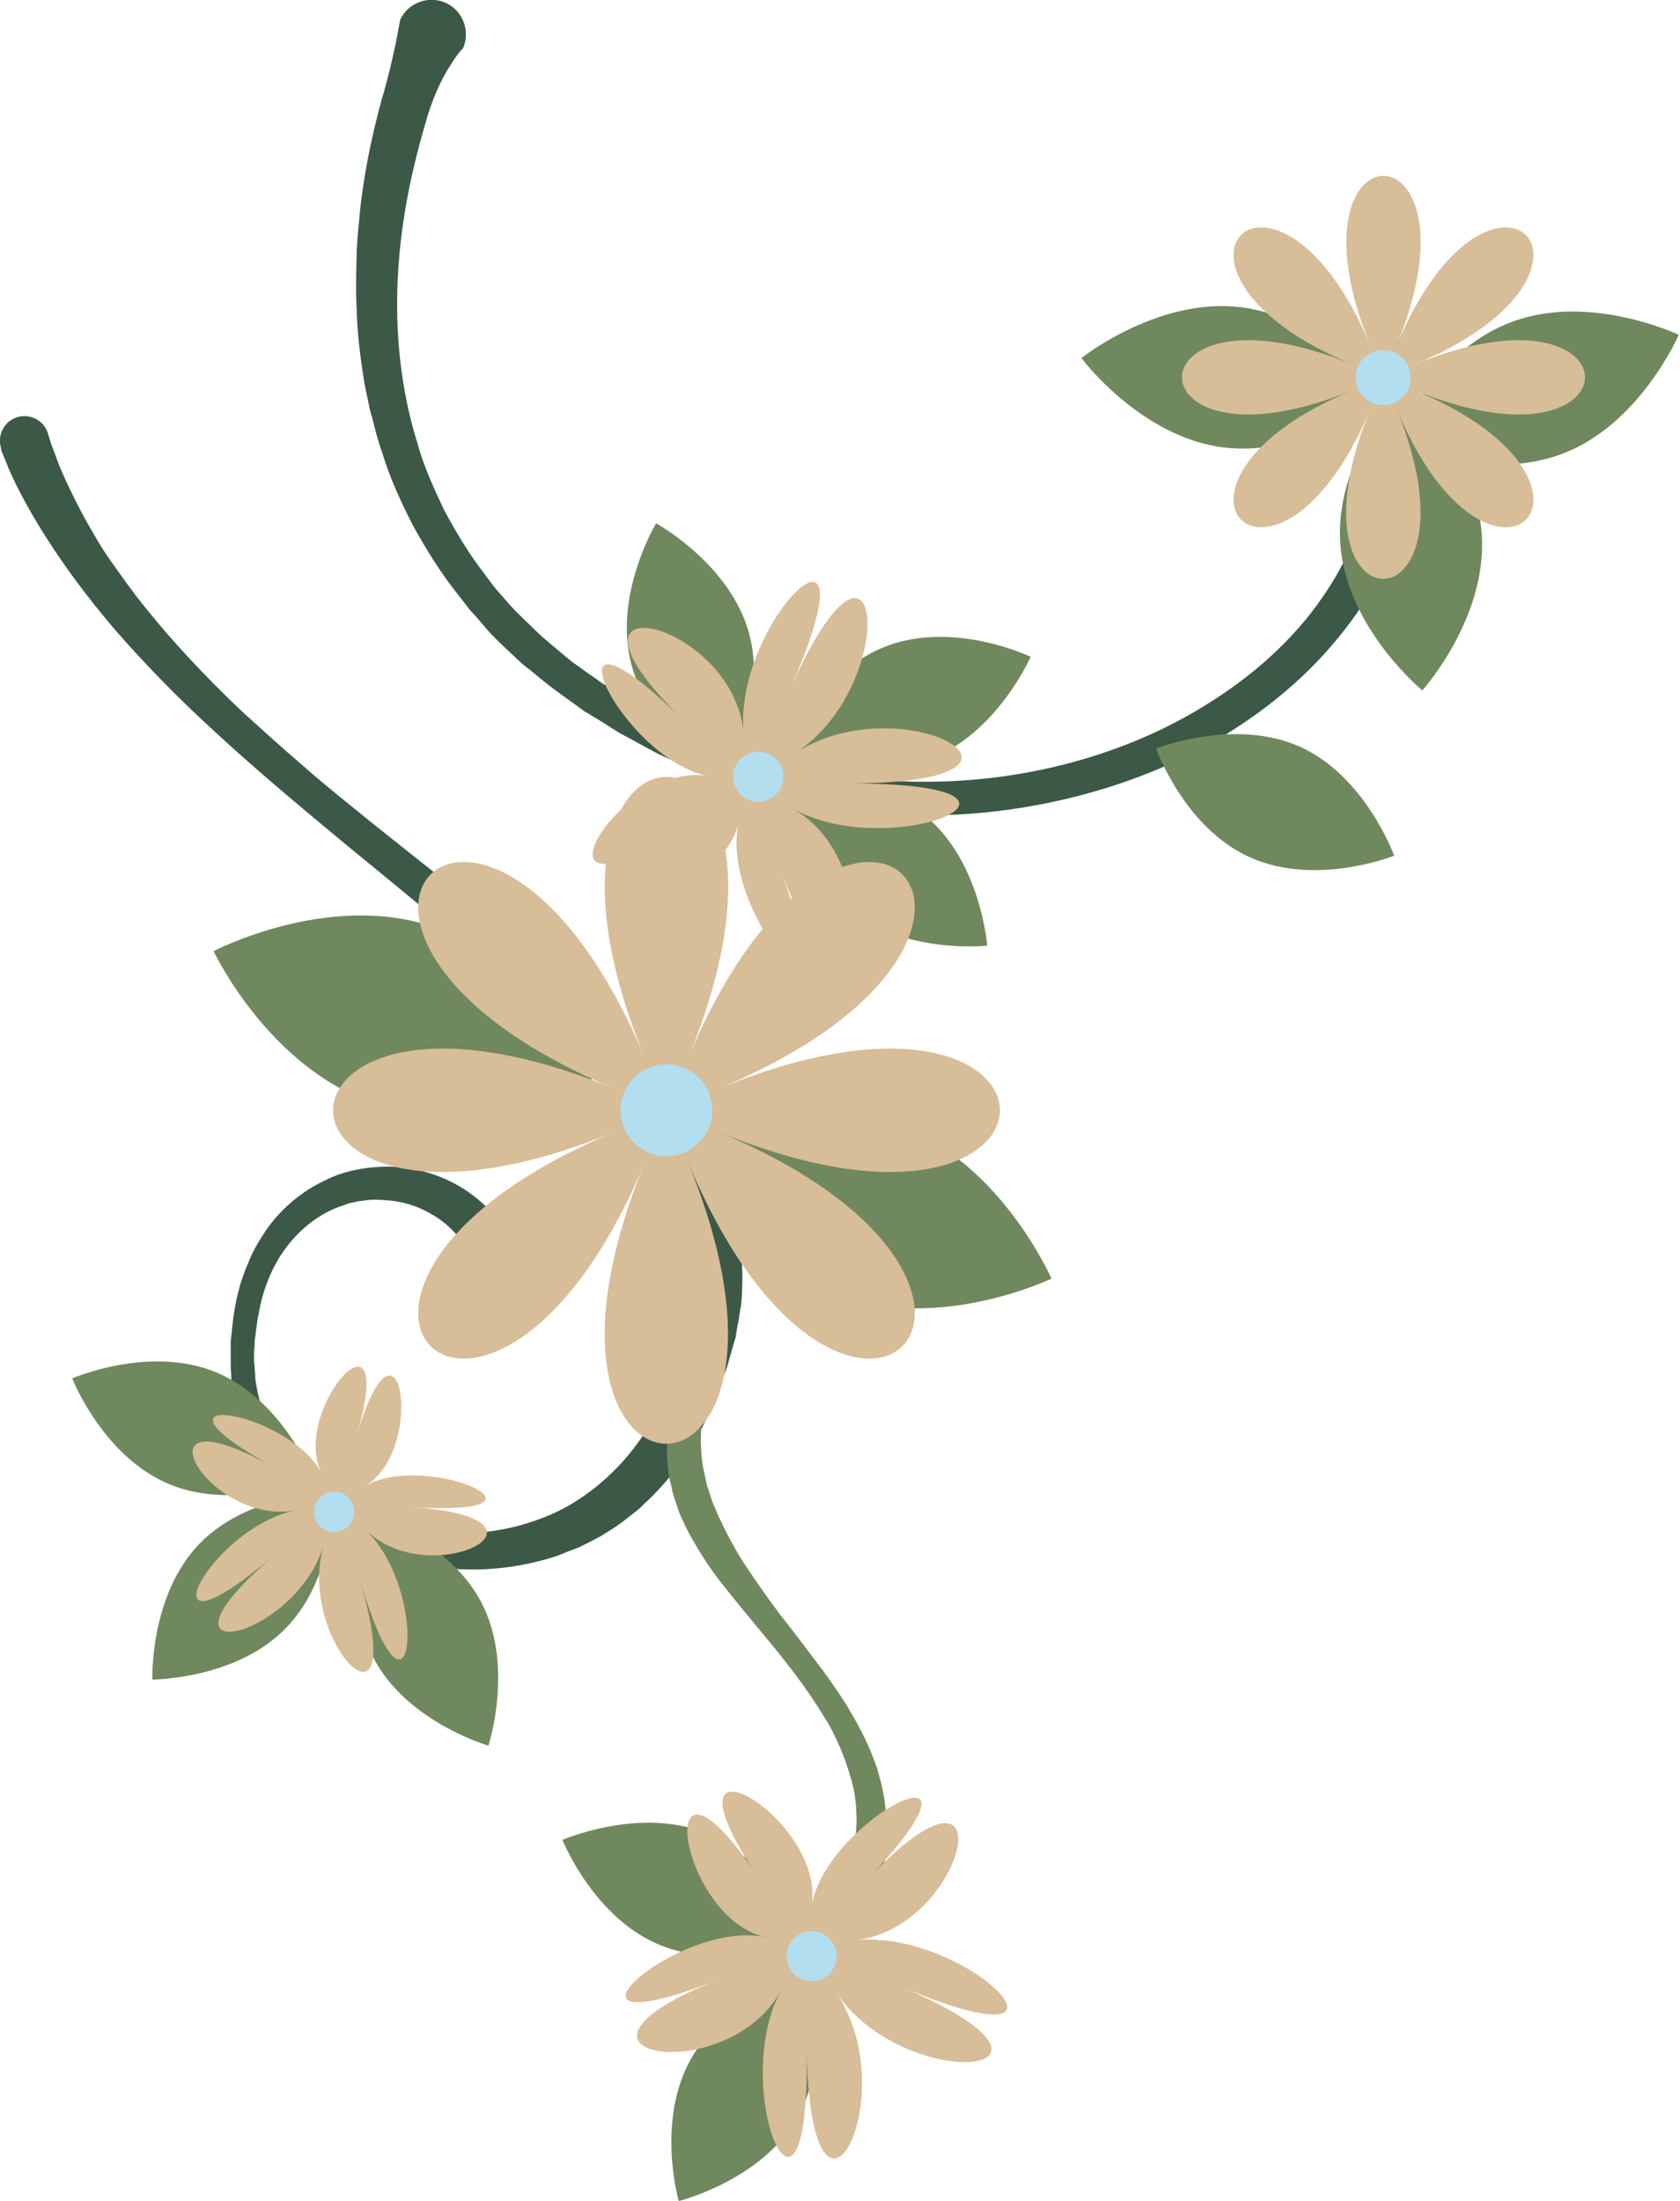 <svg xmlns="http://www.w3.org/2000/svg" viewBox="0 0 274.5 359.6" aria-label="Flowers">
    <path
        d="M.2 73.3c-.7-2.1.4-4.4 2.5-5.1s4.4.4 5.1 2.5c0 0 .1.3.3 1 .1.3.2.7.4 1.2.1.3.2.5.3.8.1.2.2.5.3.8.8 2.3 2.4 5.8 4.7 10.1 1.2 2.1 2.5 4.5 4.2 6.9 1.7 2.4 3.5 5 5.7 7.7 4.3 5.4 9.6 11.1 15.8 17 3.2 2.9 6.5 5.9 10 8.9 3.5 3.1 7.3 6.1 11.1 9.2 7.7 6.2 16 12.6 24.4 19.5 8.4 7 17 14.5 24.3 23.8 3.6 4.7 6.9 9.9 9.1 15.7 1.1 2.9 1.9 6 2.4 9.1s.6 6.3.4 9.5l-.1 1.2-.2 1.2c-.1.7-.2 1.5-.4 2.3l-.2 1.2-.1.6v.1s-.1.4-.1.3l-.1.3-.6 2.1-.6 2.1c-.2.7-.6 1.5-.8 2.2-.5 1.5-1 3-1.7 4.4-2.4 5.6-5.9 10.9-10.4 15.2-.6.5-1.1 1.1-1.7 1.6l-1.8 1.4c-1.2 1-2.5 1.8-3.8 2.6-.6.4-1.3.7-2 1.1l-2 1-2.1.8c-.7.3-1.4.6-2.1.8-5.8 1.8-11.8 2.4-17.5 1.8-5.7-.6-11.2-2.3-16.1-4.8-4.9-2.6-9.2-6-12.5-10.2-3.3-4.1-5.4-9-6.2-14-.1-.7-.3-1.3-.3-1.9 0-.7-.1-1.3-.1-1.9V221.6v-2.5l.1-.9c.1-.6.1-1.2.2-1.8.1-1.2.3-2.3.5-3.4s.5-2.2.8-3.3c.4-1.1.7-2.2 1.2-3.2.7-2 1.9-3.9 3.1-5.7 2.5-3.5 5.8-6.2 9.4-7.9 3.5-1.8 7.3-2.3 10.7-2.3 3.4.1 6.6.9 9.2 2.1 2.7 1.2 4.8 2.8 6.5 4.4s2.8 3.3 3.7 4.6c.8 1.4 1.3 2.5 1.6 3.3s.5 1.2.5 1.2c0 .1.1.3.1.4.5 2.1-.7 4.2-2.7 4.7-2.1.5-4.2-.7-4.7-2.7l-.1-.3s-.1-.3-.2-.8c-.1-.6-.4-1.4-.8-2.4-.5-.9-1.1-2.2-2.2-3.4-1.1-1.2-2.5-2.5-4.4-3.5-1.9-1.1-4.3-1.9-6.9-2.1-1.3-.1-2.7-.2-4.1.1-.8 0-1.5.3-2.2.4-.7.3-1.5.5-2.2.8-2.9 1.2-5.6 3.3-7.8 6.1s-3.8 6.4-4.6 10.4c-.2 1-.4 2-.5 3-.1.5-.1 1-.2 1.5l-.1.8v.8c-.1.6-.1 1.1-.1 1.7v.5c0 .1 0 0 0 0v.2l.1.8c0 .5.1 1.1.1 1.6s.1 1.1.2 1.6c.7 4.3 2.5 8.5 5.5 12s6.9 6.5 11.3 8.6c4.4 2 9.4 3.2 14.4 3.5 5.1.2 10.2-.5 15-2.3 4.8-1.7 9.1-4.7 12.7-8.4 3.6-3.7 6.4-8.2 8.5-13.1.6-1.2 1-2.5 1.4-3.7.2-.7.4-1.2.6-1.9l.5-2.1.5-2.1.1-.3c0-.2 0 .1 0 0v-.1l.1-.5.2-1c.1-.6.2-1.3.3-1.9l.1-1 .1-1c.4-5.1-.4-10.4-2.2-15.3-.9-2.5-2-4.9-3.3-7.2-1.3-2.3-2.8-4.6-4.4-6.8-6.4-8.8-14.5-16.4-22.5-23.5-8.1-7.1-16.2-13.7-23.9-20C49.3 132 42 125.9 35.6 120c-6.5-5.9-12.1-11.7-16.8-17.1-4.7-5.5-8.4-10.6-11.2-15-2.8-4.4-4.7-8-5.9-10.7-.1-.3-.3-.6-.4-.9-.1-.3-.2-.6-.3-.8-.2-.5-.4-.9-.5-1.2-.3-.7-.4-1-.3-1-.1-.1-.2-.2 0 0zM224.1 59.6c-.3-1.9 1-3.6 3.2-4.1 1.8-.2 3.5 1.1 3.7 2.9 0 0 .1 1.1.4 3.3 0 .5.1 1.1.2 1.8s.1 1.5.1 2.4.1 1.8.1 2.8c.1.5 0 1 0 1.5s-.1 1.1-.1 1.6c-.2 4.4-1.2 9.6-3.2 15.3-2.1 5.7-5.4 11.8-10.1 17.4-4.7 5.7-10.7 10.9-17.8 15.3-7 4.4-15.2 7.8-23.9 10.1s-18 3.5-27.5 3.3-19-1.8-28.2-4.7l-1.7-.5-1.7-.6-3.4-1.3c-1.1-.4-2.2-.9-3.3-1.4l-3.3-1.5c-2.1-1.1-4.2-2.3-6.3-3.4l-3-1.9-1.5-.9-.8-.5-.4-.2-.4-.3c-1.9-1.4-3.8-2.7-5.6-4.1-1-.8-1.9-1.5-2.8-2.3-1-.7-1.9-1.5-2.7-2.3-1.7-1.6-3.4-3.1-4.9-4.9-.8-.9-1.5-1.8-2.3-2.6l-2.1-2.7c-2.8-3.5-5.2-7.4-7.3-11.2-2-3.9-3.8-7.8-5-11.8-.7-1.9-1.2-3.9-1.7-5.9-.3-.9-.5-1.9-.7-2.9-.2-1-.4-1.9-.6-2.9-.6-3.9-1.1-7.7-1.2-11.3-.2-3.6-.1-7.1 0-10.4.1-1.6.2-3.2.4-4.8.1-1.5.3-3.1.5-4.5.8-5.8 2-10.8 3.1-14.9 1.2-4 1.9-7.3 2.4-9.6.4-2.3.7-3.6.7-3.7 1.3-2.8 4.7-4 7.5-2.7s4 4.7 2.7 7.5c0-.1-.8.7-1.9 2.5-1.2 1.8-2.6 4.5-3.8 8.3-1.1 3.7-2.4 8.4-3.4 13.8-1 5.5-1.7 11.6-1.6 18.4.1 6.7 1 14 3.3 21.4 1 3.7 2.7 7.4 4.4 11 1.9 3.5 4 7.1 6.6 10.4.6.8 1.2 1.7 1.9 2.5l2.1 2.4c1.4 1.6 3.1 3.1 4.6 4.6.7.7 1.6 1.4 2.4 2.1s1.7 1.4 2.5 2.1c.4.3.8.7 1.3 1l1.4 1c.9.7 1.9 1.3 2.8 2l.2.1.1.1s-.1-.1 0 0l.4.2.7.4 1.4.9 2.9 1.8c2 1.1 4 2.2 6 3.2l3.1 1.4c1 .4 2 .9 3.1 1.3l3.2 1.2 1.6.6 1.6.5c8.6 2.8 17.7 4.3 26.6 4.5 8.9.2 17.7-.9 25.9-3.1s15.8-5.5 22.3-9.6c6.6-4.1 12.1-8.9 16.3-14.1s7.1-10.7 8.8-15.7 2.5-9.7 2.6-13.5c.1-.5.1-.9.1-1.4V69c0-.8-.1-1.6-.1-2.3s0-1.4-.1-2c-.1-.7-.2-1.3-.3-1.8-.3-2.1-.5-3.3-.5-3.3s0-.1 0 0z"
        fill="#3c5947" />
    <path
        d="M59.9 247.5s13.2 3.8 18.7 14.2 1.2 23.5 1.2 23.5-13.2-3.8-18.7-14.2-1.2-23.5-1.2-23.5zM131.4 316.7s-12.6 5.5-23.5 1.1-16-17.2-16-17.2 12.6-5.5 23.5-1.1c10.9 4.5 16 17.2 16 17.2zM96.9 176.2s-18.6 9.7-35.8 4-26.2-24.8-26.2-24.8 18.7-9.8 35.8-4 26.2 24.8 26.2 24.8zM132.3 322.7s3.8 13.2-2.1 23.4-19.3 13.5-19.3 13.5-3.8-13.2 2.1-23.4 19.3-13.5 19.3-13.5zM112.9 186.9s18.3-8.8 34.6-2.7c16.2 6.1 24.3 24.7 24.3 24.7s-18.3 8.8-34.6 2.7c-16.3-6.1-24.3-24.7-24.3-24.7zM51.2 241.5s-12.6 5.5-23.5 1-15.9-17.3-15.9-17.3 12.6-5.5 23.5-1 15.9 17.3 15.9 17.3zM112.9 229.2s0 .1.2.3c.1.2.3.5.5.9s.4.8.5 1.4c.1.3.1.6.2.9.1.2.2.5.2.8.1.6 0 1.2 0 1.9s.1 1.5.1 2.3c.1.8.2 1.7.4 2.6.1.4.2.9.3 1.4.1.5.2 1 .4 1.5.3 1 .6 2 1.1 3.1.4 1.1 1 2.2 1.5 3.3 1.1 2.2 2.4 4.6 4 6.9 1.6 2.4 3.3 4.8 5.1 7.2 1.9 2.4 3.7 4.8 5.6 7.3 1 1.3 1.9 2.5 2.8 3.8.9 1.3 1.8 2.6 2.6 3.9 1.6 2.7 3.1 5.4 4.2 8.3.3.8.6 1.5.8 2.2.2.8.4 1.5.6 2.2.3 1.4.6 2.9.7 4.3.1.7.2 1.4.2 2.1v3.1c0 .3-.1.7-.1 1-.1.6-.1 1.3-.2 1.9-.2 1.2-.5 2.4-.7 3.5s-.6 2.1-.9 3.1c-.3.9-.7 1.8-1 2.6-.3.8-.6 1.5-.9 2.2-1.3 2.5-2 4-2 4 0 .1-.1.3-.2.4-1.1 1.6-3.3 2-4.9.9-1.6-1.1-2-3.3-.9-4.9l.1-.2.6-.9c.3-.5.9-1.3 1.6-2.4.3-.5.6-1.1 1-1.8s.8-1.4 1.1-2.2.7-1.6 1-2.5c.2-.9.6-1.9.8-2.9.4-2 .8-4.3.6-6.7 0-1.2-.2-2.4-.4-3.7-.2-.6-.3-1.3-.5-1.9-.2-.6-.4-1.3-.6-1.9-.4-1.2-.9-2.5-1.5-3.8s-1.2-2.6-2-3.8c-1.5-2.5-3.2-5-5-7.4-.9-1.2-1.9-2.4-2.8-3.6-1-1.2-1.9-2.3-2.9-3.5-2-2.4-3.9-4.7-5.7-7-1.9-2.3-3.5-4.7-4.9-7.1-.7-1.2-1.4-2.4-1.9-3.6-.3-.6-.6-1.2-.8-1.8l-.6-1.8c-.2-.6-.4-1.2-.5-1.8-.1-.6-.3-1.1-.4-1.7-.2-1.2-.3-2.3-.4-3.3v-2.9c0-.9.1-1.8.3-2.5.1-.3.2-.7.3-1 .1-.3.2-.6.4-.8.3-.5.7-.9 1-1.2s.6-.6.8-.7c.2-.1.3-.2.3-.2.3-.2.6-.1.8.2zM54.5 243.7s.5 13.7-7.7 22.2c-8.1 8.5-21.9 8.5-21.9 8.5s-.5-13.7 7.7-22.2c8.2-8.4 21.9-8.5 21.9-8.5zM168.4 107.3s-5.5 12.6-16.5 16.7-23.4-1.8-23.4-1.8 5.5-12.6 16.5-16.7c11.1-4.1 23.4 1.8 23.4 1.8zM161.3 154.5s-13.6 1.5-22.7-6-10.1-21.2-10.1-21.2 13.6-1.5 22.7 6 10.1 21.2 10.1 21.2zM118.4 126.7s-12.1-6.6-15.2-18 4-23.2 4-23.2 12.1 6.6 15.2 18c3.1 11.4-4 23.2-4 23.2zM274.3 54.7s-6.4 14.8-19.2 19.5c-12.8 4.8-27.3-2.1-27.3-2.1s6.3-14.7 19.2-19.5c12.8-4.8 27.3 2.1 27.3 2.1zM226 64.8s-12.5 10-26.1 8.3c-13.6-1.7-23.2-14.6-23.2-14.6s12.5-10 26.1-8.3c13.7 1.7 23.2 14.6 23.2 14.6z"
        fill="#70885d" />
    <path
        d="M232.4 112.8S220 102.6 219 88.9c-1-13.6 9.7-25.6 9.7-25.6s12.4 10.2 13.4 23.9-9.7 25.6-9.7 25.6zM227.8 139.8s-12.7 5.1-23.5.3-15.4-17.8-15.4-17.8 12.8-5.1 23.5-.3 15.4 17.8 15.4 17.8z"
        fill="#70885d" />
    <path
        d="M105.5 189.6c-25.6 61.7-66.5 20.8-4.8-4.8-61.7 25.6-61.7-32.4 0-6.8-61.7-25.6-20.8-66.5 4.8-4.8-25.6-61.7 32.4-61.7 6.8 0 25.6-61.7 66.5-20.8 4.8 4.8 61.7-25.6 61.7 32.4 0 6.8 61.7 25.6 20.8 66.5-4.8 4.8 25.5 61.7-32.4 61.7-6.8 0z"
        fill="#d7bd98" />
    <circle cx="108.9" cy="181.4" r="7.5" fill="#b2def0" />
    <path
        d="M224 66.6c-15.4 37.3-40.2 12.5-2.9-2.9-37.3 15.4-37.3-19.5 0-4.1-37.3-15.4-12.5-40.2 2.9-2.9-15.4-37.3 19.5-37.3 4.1 0 15.4-37.3 40.2-12.5 2.9 2.9 37.3-15.4 37.3 19.5 0 4.1 37.3 15.4 12.5 40.2-2.9 2.9 15.4 37.3-19.6 37.3-4.1 0z"
        fill="#d7bd98" />
    <circle cx="226" cy="61.7" r="4.5" fill="#b2def0" />
    <path
        d="M132.6 311.4c2.5-14.6 32.4-29 9.2-4.4 23.2-24.6 16.4 8-2.1 10 18.6-2 41.5 22 7.1 7.4 34.4 14.6 1.3 18.2-10.2 1.1 11.6 17.1-4.2 46.4-4.8 9 .6 37.4-13 7.1-4.2-9.3-8.9 16.4-41.6 10.5-10.1-1.8-31.5 12.3-6.8-10.1 7.6-6.9-14.5-3.2-18.9-36.1-1.4-10.1-17.5-26 11.4-9.5 8.9 5z"
        fill="#d7bd98" />
    <circle cx="132.6" cy="319.6" r="4.1" fill="#b2def0" />
    <g>
        <path
            d="M115.8 126.8c-14.6-2.7-28.5-32.9-4.3-9.3-24.2-23.6 8.3-16.4 10 2.2-1.7-18.5 22.6-41.1 7.5-6.9 15.2-34.2 18.3-1.1 1 10.2 17.3-11.3 46.3 4.9 8.9 5 37.4 0 6.9 13.2-9.4 4.1 16.3 9.1 9.8 41.7-2 10 11.8 31.6-10.2 6.7-6.8-7.7-3.4 14.4-36.4 18.3-10.1 1.2-26.3 17.2-9.4-11.5 5.2-8.8z"
            fill="#d7bd98" />
        <circle cx="123.9" cy="126.9" r="4.1" fill="#b2def0" />
    </g>
    <g>
        <path
            d="M59.6 242.8c10.2-5.9 34.4 5.2 7.4 3.4 27.1 1.8 3.5 14.2-7.2 3.8 10.7 10.4 7.5 36.9-1 8.1 8.5 28.8-10.6 10.2-5.9-5.7-4.7 15.9-30.8 21.1-8 1.6-22.8 19.5-11.1-4.4 3.6-7.3-14.6 3-27.7-20.3-4-7.1-23.7-13.2 2.7-9.4 8.1 1.2-5.4-10.5 12.7-30.1 5.6-6 7.1-24.2 11.6 2.1 1.4 8z"
            fill="#d7bd98" />
        <circle cx="54.6" cy="247" r="3.3" fill="#b2def0" />
    </g>
</svg>